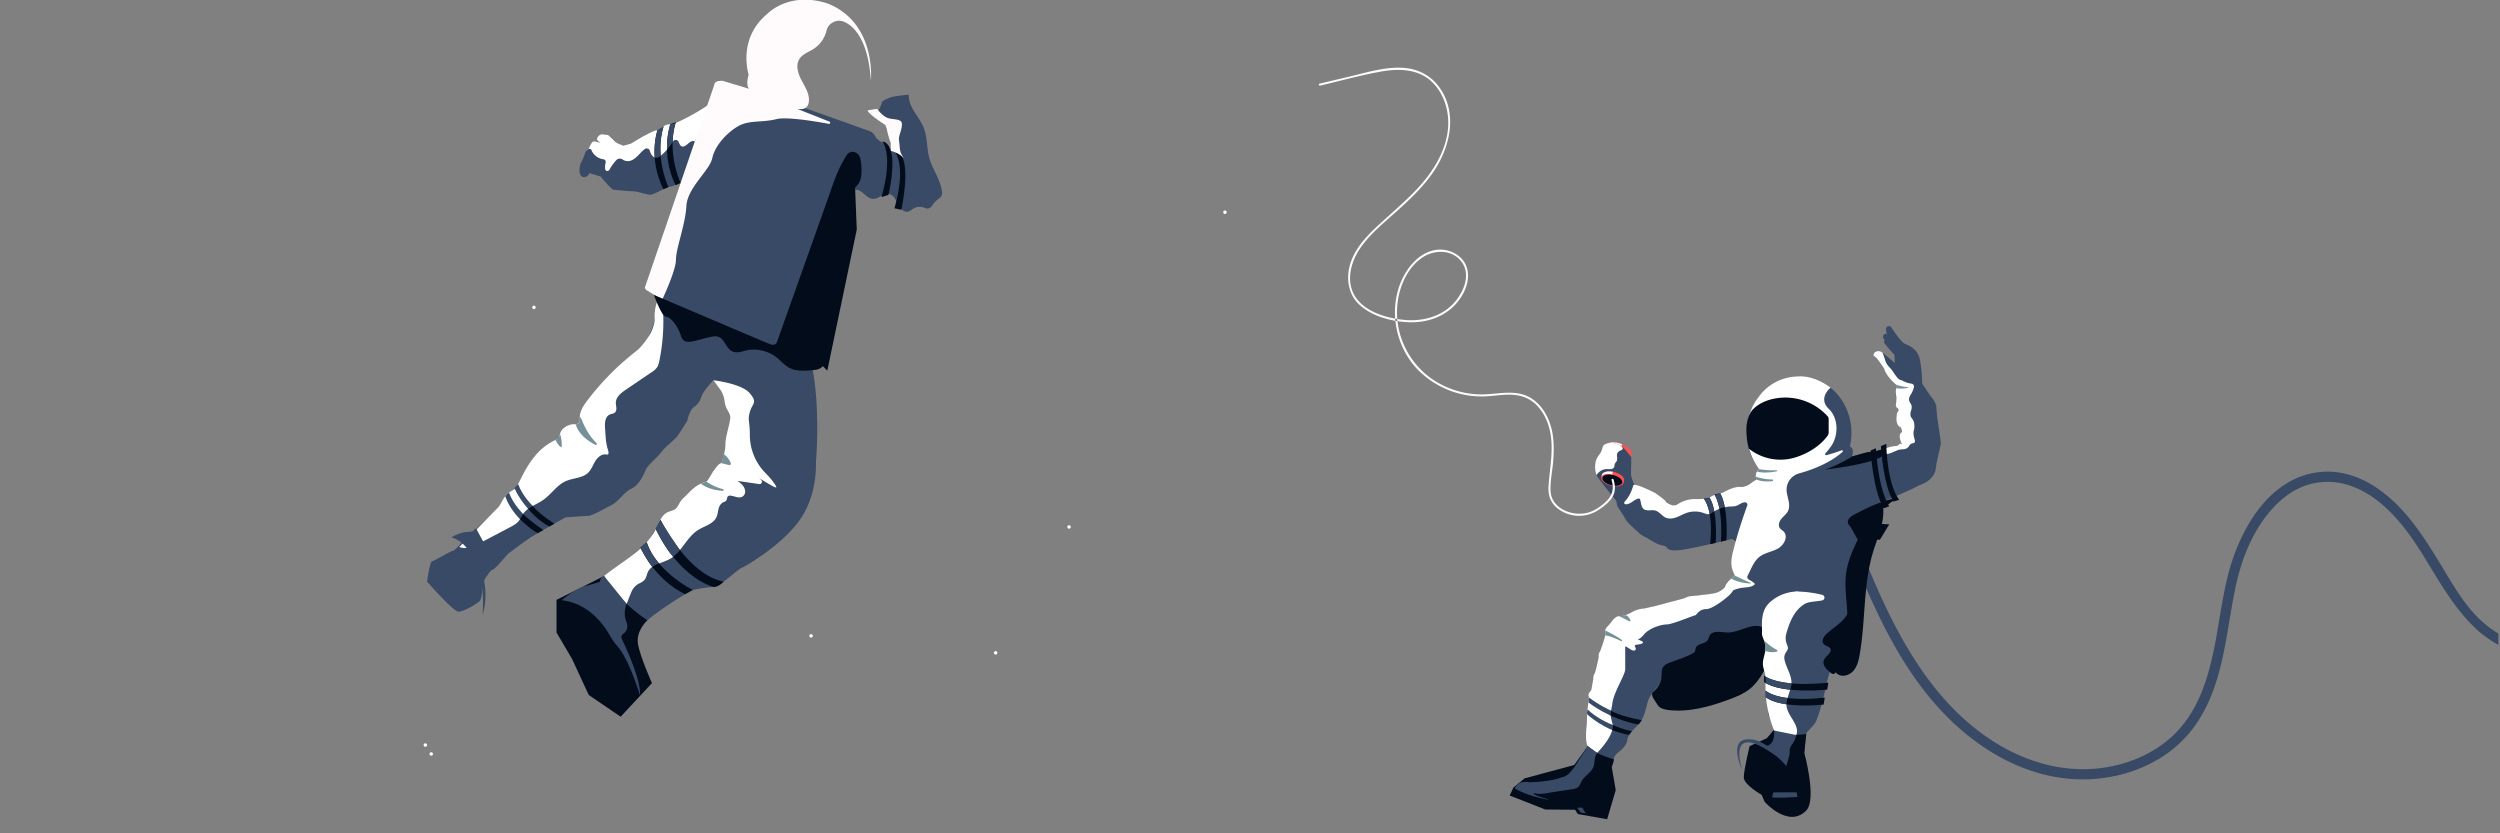 <svg id="Layer_1" data-name="Layer 1" xmlns="http://www.w3.org/2000/svg" xmlns:xlink="http://www.w3.org/1999/xlink" viewBox="0 0 3000 1000"><rect x="0" y="0" width="3000" height="1000" fill="#808080" stroke="none"/><defs><style>.cls-1{fill:#fff;}.cls-1,.cls-2,.cls-3,.cls-4,.cls-5,.cls-6,.cls-9{fill-rule:evenodd;}.cls-2{fill:#ff5050;}.cls-3{fill:#384a66;}.cls-4{fill:#030c1a;}.cls-5{fill:#fffbfc;}.cls-6{fill:#759097;}.cls-7{mask:url(#mask);}.cls-8{mask:url(#mask-2);}.cls-9{fill:url(#linear-gradient);}</style><mask id="mask" x="496.93" y="-1.12" width="107.01" height="752.84" maskUnits="userSpaceOnUse"><g id="b"><path class="cls-1" d="M496.93-1.12h107v117.3h-107Z"/></g></mask><mask id="mask-2" x="993.1" y="-17.39" width="1191.44" height="548.55" maskUnits="userSpaceOnUse"><g id="c"><path class="cls-1" d="M1000-17.39,996.84-7.25c.58-2.51,2.66-4.35,4.63-6,2.75-2.31,6.08-4.78,9.58-4,3.19.75,5.08,3.93,6.81,6.73,3.09,5,7.64,10.1,13.52,10.09,4.08,0,7.73-2.54,10.67-5.37s5.55-6.09,9-8.23a8.45,8.45,0,0,1,4.33-1.45c3.54,0,6.12,3.22,8.13,6.14L1070.7,1a20.72,20.72,0,0,0,4.41,5.09,7,7,0,0,0,6.35,1.34c-5.45,3-11.89,6.15-17.63,3.72-3.9-1.65-7.63-5.75-11.51-4.07a9.31,9.31,0,0,0-3.18,2.82,62.78,62.78,0,0,1-14.71,13.33c-2.32,1.44-4.93,2.68-7.65,2.52-3.7-.23-6.71-3-9.39-5.53l-6.59-6.35a7.51,7.51,0,0,0-3.86-2.42c-2.1-.3-4,1.18-5.6,2.56-2.75,2.37-7.83,10.72-8.24,7.11"/></g></mask><linearGradient id="linear-gradient" x1="28.51" y1="993.28" x2="26.92" y2="993.78" gradientTransform="matrix(54.67, 0, 0, -26.56, 625.25, 26900.79)" gradientUnits="userSpaceOnUse"><stop offset="0" stop-color="#1c2f57"/><stop offset="1"/></linearGradient></defs><title>Untitled-1-01</title><path class="cls-2" d="M1944.63,532.43a26.48,26.48,0,0,0-12.44-1.25h0c-3.13.56-5.38,1.94-6.07,4-.58,1.77.06,3.78,1.57,5.74l-2,4.27,28.1,9.82,4.13-9.47c1.44-4.41-4.53-10.31-13.33-13.17"/><path class="cls-3" d="M2323.7,490c0-7.27-6.28-13.55-7.6-15.54s-9.43-14-9.43-14-.31-20.22-3.43-31.12-11.81-14.41-17.37-16.85c-4.71-2.07-13.58-15.48-16.18-19.51a3.36,3.36,0,0,0-2.07-1.46l-.22-.06a3.37,3.37,0,0,0-4.06,2.49c-.71,3,1,6.62,1.57,7.7-.44-.7-1.74-2.19-4.1-.14-3,2.59,1,6.79,1,6.79a2.5,2.5,0,0,0-1,2.32c0,1.8,12.47,15.19,12.47,15.19l.6,9.77-15.18-12.63c-6.08-3.45-8.95-.6-10.17,1.62a2.4,2.4,0,0,0,.6,3c5.61,4.53,11.38,14,11.38,14,4.65,11.88,13.67,18.5,14.72,20s.45,2.71-.3,6.31.45,7.67.45,9.78-.3,7.82-.3,9.17,3.61,4.06,3.61,5.26-2.41,3.46-2.41,3.46c-2.25,13.83,4.06,16.54,5,17.89s1,5,1,5c-5.86,3,0,14.74,0,14.74-5.26-2.11-1.25,2-7.74,2s-21.08,6.9-29.59,7.3c-4.36.21-14.11,2.86-22.61,5.39,1.46-4.58,2.06-10.11-2.46-12.1a72.89,72.89,0,0,0,1.83-16.32c0-37.44-28.1-67.8-62.77-67.8s-62.77,30.36-62.77,67.8a70.88,70.88,0,0,0,14.63,43.51h0s-5.61,6-2.54,13.44c-3.07,1.11-5.53,2.1-5.53,2.1s-6.71,5.83-14.87,5.83-17.79,6.13-20.41,7-14.58,3.79-16,5.83-10.2,1.75-15.16,1.75a38.32,38.32,0,0,0-13.41,2.92c-2.63,1.17-11.67,5.84-13.13,5.84s-5.83-2.63-8.16-3.79-11.66-10.8-16.62-12.26a66.82,66.82,0,0,1-9.62-3.79s-10.79-5.55-12.83-5.55-5.25-9.92-5.25-14,.29-19.55.29-19.55-9.91-13.42-13.12-14.3-15.74-1.16-16.91-1.16-4.37,7.29-4.37,8.46-1.75,1.46-2.34,2.33-2,5.55-2.91,7.3-2.92,2.33-3.21,4.67.87,11.09.87,13.42,23.91,31.52,23.91,31.52l1.46,7s7.29,10.21,9.33,14.59,11.08,11.67,15.46,16.05,11.37,7.3,11.37,7.3,11.66,7.88,18.37,8.75,2.33,5.84,15.16,5.84,67.65-13.72,67.65-13.72l5.54,3.21s-4.38,28.89-4.38,32.39,3.5,7.3,2.63,8.47-9.62,6.71-10.67,11.09-9.45,11.09-27.24,12-57.44,14.3-72.31,16.63S1952.3,739,1945,739.26s-9.91,5-14.57,11.67-22.75,87.55-22.75,87.55-2.91,21.59-2.91,23.34-.88,19-.88,24.81,1.46,8.75,1.46,8.75-16,27.72-23.33,33.56-35,10.8-49,9.63-14,6.42-14,6.42h-2.91l-2.34,8.75c18.66,9.63,40.24,14.89,40.24,14.89a334.69,334.69,0,0,1,38.49.58l4.37,5.84,30.33,5s3.5-20.43,3.5-22.47,2-6.13,2.62-10.8-.58-8.17,0-12,0-7.88,0-11.4,3.21-7.57,3.21-12.24,6.7-9.34,6.7-9.34,8.46-6.13,9.63-14,8.45-13.13,13.41-18.67,7.29-11.67,10.5-25.1,17.78-24.8,18.07-25.68,20.42-10.5,28.87-12.84,28-6.71,32.66-7.29,14.58-5.55,26.53-5.55,34.7-2.33,34.7-2.33l1.17,16.92s1.46,14.3,1.46,21.6,1.45,20.13,1.45,25.68,6.71,12.25,7.29,21-3.79,19.84-7.58,19.55-11.37,2.33-14.58,3.21-7.29,9.63-7.29,9.63c-5,32.1,9.79,35.89,9.79,35.89,16.5,2.63,18.79,7,18.79,7l-1.75,7.58c0,4.38,15.45,14,15.45,14,23.62,3.21,26.54-11.38,26.54-11.38,3.2-16.34-1.46-33-1.46-35.89s-1.75-16.93-1.75-21.6,2-20.42,2.33-22.76,5.54-6.42,10.21-12.55,12.83-40,13.41-44.65,4.66-15.75,5-19.55,1.16-7.88,2.91-9.63a6.3,6.3,0,0,1,3.39-1.18,15.77,15.77,0,0,0,11.78-8.17c11.78-21.84,8.46-71.26,8.46-71.26L2220,701.9s7.92-9.92,7.92-18.85,7.93-12.23,10.58-20.17S2250,627.51,2250,622.55s.66-17.86,3-18.19,39-16.2,43.94-18.84,7.93-3.64,13.21-6.29,12.23-9.25,12.89-17.52,5.94-26.12,5.94-30.09-5.28-34.38-5.28-41.66"/><path class="cls-1" d="M2082.44,691.86l-.12-.32.14.29,0,0m127.15-151.37a169.13,169.13,0,0,1-17.84,5.72,1.31,1.31,0,0,1-1.27-2.18,83.65,83.65,0,0,0,6.21-7.66c8.59-11,11-32.94-2.3-45.84s2.3-25.31,2.3-25.31c-20-15.28-37.72-13.6-37.72-13.6-33.89.24-49,25.37-49,25.37s-15.84,16.9-13.71,50c0,0,0-1.07.18-2.91a75.82,75.82,0,0,0,14.35,38.86c-5.47,5.11-3.83,10.61-2.95,12.63l-2.92,1.66a25.88,25.88,0,0,0-3.34,2.23c-2.21,1.77-7.42,5.24-13.73,4.85s-14.64,3.75-18.41,5.84a16.8,16.8,0,0,1-4.31,1.69c-3.81.9-11.22,2.91-13.73,5.31,0,0-3,2-17.22,1.72a38.21,38.21,0,0,0-21.09,6.32,8.29,8.29,0,0,1-7.81.66c-2.83-1.25-6-2.87-6.3-3.91-.51-1.92-12.73-10.28-12.73-10.28s-25.33-12.95-26.35-9.18c-1.93,7.13-5.1,14-10.18,19.38a2.34,2.34,0,0,0-.66,2c.21,1.09,1.23,1.3,2.11,1.3,5.38,0,9.28-5.25,14.44-6.76a2.23,2.23,0,0,1,1.72,0,2.32,2.32,0,0,1,.91,1.46c1.15,3.94,1.11,8.75,4.41,11.17,3.69,2.7,9,.5,13.39,1.59,5.05,1.25,8.12,6.49,12.88,8.6,4.07,1.8,8.84,1.06,13-.5s8-3.88,12.26-5.3a30.81,30.81,0,0,1,19.83.11c2.36.82,4.82,2,7.25,1.4a12.53,12.53,0,0,0,4.1-2.16,41.75,41.75,0,0,1,21.55-6.95,27,27,0,0,0,5.61-.47c4-1,7.2-4.41,11.29-4.56h0a2.94,2.94,0,0,1,2.86,4q-9.48,25.74-16.37,52.35c-2.07,8-4,16.6-1.46,24.51a64.59,64.59,0,0,0,3.07,7.24c-.5.38-6.61,5-8.18,7.09s-2.47,2.74-3.92,6.75a24,24,0,0,1-10.61,6.63c-6.42,1.8-16,2.4-20.06,3s-11.21,1-12.89,1.52-5.33,2.15-5.93,2.29-35,9.3-35,9.3l-12.31,2.74a35.56,35.56,0,0,0-13.76,3.79c-6.35,3.48-9.67,4.32-9.67,4.32s-4.06,1.42-6.42,1.13-6,1.81-9.4,6.66-7.61,7.8-7.61,10.44.29,5.28.1,6-4.52,16.17-6.52,19.64a8.79,8.79,0,0,0-1.26,6.22s-3.58,17.6-5,20a9.58,9.58,0,0,0-1.47,5.16c0,1.16-2,12-2.34,13.92s-4.48,4.42-3.29,7.72-2.22,17.05-2,21.85-.32,12.82-.32,12.82-2.6,19.22,1.16,25.54l11.23,8.15s22.17-21.92,18.46-35.38-1.9-11.31,0-24.73,15.35-33.63,15.35-40.36V775.53c2.51,1,4.81,2.84,7.21,4.2a5.76,5.76,0,0,0,3.19,1,2.37,2.37,0,0,0,2.27-2.08c0-1.56-1.88-3.21-.82-4.35a2.11,2.11,0,0,1,1.13-.52c2.45-.54,5.11-.42,7.3-1.64.51-.28,1-.73,1-1.31s-.6-1-1.14-1.33a20.08,20.08,0,0,0-5-1.92,21.79,21.79,0,0,0,6.71-5.46c7.34-9.17,22.45-12.84,28.41-12.84s32.53-11,33.9-11,4.13-7.33,12.83-7.33,26.12-15.13,26.12-15.13a30.94,30.94,0,0,0,6.57-7.52,42.07,42.07,0,0,1,11.13-3c4.86-.61,10.18-.5,14-3.5.34-.27.7-.63.66-1.06a1.32,1.32,0,0,0-.56-.82,29.71,29.71,0,0,0-5.26-3.71,6.29,6.29,0,0,1-2.73-2.21,4.21,4.21,0,0,1-.33-2.56c4.22-7.9,7.3-17.38,14.15-22.94,6.42-5.22,15.26-6.22,22.5-10.22s12.66-14.3,7-20.31c-1.52-1.6-3.65-2.63-4.86-4.49-2.21-3.39-.44-8,2.18-11.11s6.06-5.58,7.82-9.23c3.48-7.21-.85-15.56-1.66-23.52,0-.39-.06-.77-.08-1.15A20.37,20.37,0,0,1,2159.24,568c28.77-8,44.5-19.24,51.56-25.53a1.16,1.16,0,0,0-1.21-2"/><path class="cls-4" d="M2101.14,494.24s7.17-11.89,28.62-16a68.6,68.6,0,0,1,63.42,21.34,4.6,4.6,0,0,1,1.21,3.12V519a6.41,6.41,0,0,1-1.16,3.69c-3.34,4.78-14.27,18-37,25.64a60.76,60.76,0,0,1-55.85-8.63c-.6-.45-1.19-.91-1.79-1.38,0,0-8.18-26.85,2.55-44"/><path class="cls-3" d="M1018.38,233.31a10.39,10.39,0,0,1,6.84-5.32c9-1.9,13.57,9.95,21.89,10.61,7,.55,12.85-7.09,19.71-5.81,5.44,1,8.18,6.94,10.6,11.92s6.86,10.44,12.26,9.22c2.56-.57,4.53-2.57,6.8-3.9a14.61,14.61,0,0,1,13.43-.37,6.5,6.5,0,0,0,8.12-2.25,33.53,33.53,0,0,1,9.16-9.52l0,0a7.18,7.18,0,0,0,3.29-6.61c-.1-1.13-.23-2.25-.42-3.38-2.28-13.66-11.35-25.27-15-38.64-3.17-11.71-2.06-24.43-6.5-35.72-5.43-13.79-18.9-25.13-18-39.93,0,0-17.86,1.64-21.87,3.21S1058,121,1058,123.59s-5.88,11.49-4.51,13.58,10.78,13.58,10.78,17.76,4.38,15.14,4.54,16.71c.12,1.25,0,7.13,0,9.47a86.65,86.65,0,0,0-6.65-7.43c-1.45-1.5-3-3.05-5-3.66-.29-.09-.6-.15-.91-.22-1.48-1.3-3.06-2.63-4.69-3.94-1.09-2.34-3.45-6.52-6.83-8-.23-.1-.71-.28-1.42-.55a11.31,11.31,0,0,0-1.65-.61c-20.07-7.38-127.72-45.44-127.72-45.44-14.38-6.17-35.61,2.4-36.64,2.4s-13,8.56-15.06,8.91-11.3,7.53-15.41,8.9-24.69,11.74-24.69,11.74-19.73,7.36-21.47,7.36-10.25,6-13,6.19-5.6,4.07-6.57,4.25a8.94,8.94,0,0,1-3.87,0c-1.35-.37-6.38,3.86-7.74,3.86s-11.88,8-14.11,8-5.79,2-7,1.9-8.91-3.79-8.91-3.79l-9.8-8.91-7.23-1c-5,1-6.13,4.91-6.13,5.91s4.46,4.12,4.46,4.12-5.79-1-7.46-1.34-3.45,2-4,2.9a70.6,70.6,0,0,0-2.79,6.6c0,.05,0,.09-.13.12a7.07,7.07,0,0,0-4.2,4.09,74.88,74.88,0,0,1-4.57,11.18c-3,5.33-3.55,17.17,2.36,17.76a6.33,6.33,0,0,0,7.1-4.74l13.61,4.15,7.69,8.88s6.5,7.1,8.28,7.1S755,229.57,760,229.57s16.27,4.14,20.41,4.14,19.52-9.47,23.07-9.47,29-12.43,29-12.43l-2.37,10.06s-6.51,18.36-6.51,25.46S795.81,348,795.81,348s-10,27.23-10,32.56-3.55,14.21-8.29,26.05-29,24.87-29,27.83-20.11,18.35-20.11,18.35L711.22,477l-7.1,9.47s-7.69,12.78-5.91,17.17c5.17,12.78-7.1,7.11-16,7.11S674,522,672.18,524.39s-29,20.72-31.94,25.46S626,570,623.67,577.67s-18.33,19-18.92,24.87S586.41,620.3,581.68,625s-22.48,20.12-22.48,20.12-12.42,15.4-16,16-22.48,12.43-24.85,12.43-5.91,24.27-5.91,24.27S543.82,734,550.32,734s24.26-10.66,26-13.62,3.55-18.35,3.55-20.72,8.28-15.39,11.24-16,18.34-18.94,18.34-18.94,17.15-13,26-18.94,43.18-24.87,43.18-24.87,21.88-1.78,26.62-1.78,18.33-7.69,28.39-13,14.79-15.39,23.66-19.54,14.2-14.8,17.16-21.9,13-14.21,18.93-21.91,16-14.8,19.52-19.53,11.83-18.35,11.83-18.35,2.36-12.44,8.28-16.58,7.1-8.29,9.46-14.21,13.61-17.76,13.61-17.76,13,8.29,13,17.76,7.1,19.54,7.1,27.82-5.92,34.34-5.92,43.81-1.18,12.44-5.32,12.44-10.65,8.29-11.83,12.43-8.28,8.88-17.75,13.62-8.3,18.61-16,24.52-9.44,6.85-18.91,11.59S782.8,640.43,781,645.16,758,665.29,749.08,676.54s-24.84,16.58-27.8,20.13-17.16,5.92-17.16,5.92S680.46,712.65,674,720.35s1.18,23.68,2.95,32.56,17.16,12.43,20.11,18.94c1.59,3.49,2.33,12.93,2.67,20.94a48.5,48.5,0,0,0,13.72,32.07,73.19,73.19,0,0,0,24.73,16.31,23.74,23.74,0,0,0,32.29-17.86,86.49,86.49,0,0,0,1.11-10.67A24.67,24.67,0,0,0,769.2,801c-12.75-26.68-5.33-41.53-5.33-41.53,4.73-15.39,65.07-50.91,67.43-51.5s17.75-3.56,24.85-3.56,27.8-20.12,33.12-22.49,47.33-26.64,69.21-56.24,20.71-65.72,20.71-71,2.95-29.61.59-72.23-13-72.82-13-75.19,5.32-24.27,5.32-27.23,10.65-25.46,10.65-33.15,8.28-22.5,8.87-24.87,5.92-9.47,8.87-17.76,7.1-21.31,7.1-21.31,7.83-19.6,9.55-32.25c-1-5.81-1.75-11.85,1.25-17.29"/><path class="cls-2" d="M1937.24,566.51c-7.34-1.87-14.06-.38-15,3.32l-.75,3,1.39.36c1.62,2.76,5.74,5.42,11,6.74s10.12,1,12.85-.7l1.4.36.76-3c.94-3.7-4.26-8.22-11.61-10.08"/><path class="cls-3" d="M902.48,108,867,96.81a8,8,0,0,0-10,5.07L774.2,343.69a3.91,3.91,0,0,0,2.41,5l135.32,58.8a12.69,12.69,0,0,0,17-7.27L1013.11,171a11.6,11.6,0,0,0-6-14.53Z"/><path class="cls-1" d="M709.29,179a18.23,18.23,0,0,0,14.85,12.17,3.14,3.14,0,0,1,2.64,3.91,23.09,23.09,0,0,0-.62,7.59,2.72,2.72,0,0,0,5.09,1.12,56.5,56.5,0,0,1,8.35-11.66,5.85,5.85,0,0,1,7.73-.61,10.65,10.65,0,0,0,8.72,1.52c4.6-1.25,8.14-4.84,11.42-8.31a47.15,47.15,0,0,1,6.29-5.87,3.87,3.87,0,0,1,6,2c1.44,4.89,4.35,9.32,9.24,8.21a8.11,8.11,0,0,0,3.26-1.64,65.34,65.34,0,0,0,15-17.33,4.34,4.34,0,0,1,3.81-2.22c3.88.16,3.52,5.79,6.51,7.53,5.24,3.06,10.83-9,15.81-5.54,7.12-12.67,17-31.2,18.7-45.64-11.05,8.33-29.21,18.24-42,23.63-3.3,1.4-7.76.82-11.06,2.22-3.88,1.64-6.23,4.45-10.1,6.09-1,.41-2.46.35-3.48.78a173.38,173.38,0,0,0-22.55,11.84c-1.1.7-2.87,1.65-4.16,2.55a11.08,11.08,0,0,1-3.38,1.48c-1.64.35-4.93,1.27-7,1.9-.94.28-1.51-.59-2.48-.85a35,35,0,0,1-6.43-2.94c-1.69-.95-3-2.75-4.12-3.75-2.41-2.18-4-4-5.68-5.16l-7.23-1a7.39,7.39,0,0,0-6.13,5.91c-.14.69,2.35,3.59,4.46,4.12-1.86.22-7-1.86-8.47-1.35s-3.1,2-5.7,8.8"/><path class="cls-1" d="M930.1,581.4a98.91,98.91,0,0,0-11.29-13.52,65.31,65.31,0,0,1-19-45.57v-.53c0-17.59-2.93-16.61,0-27.36s9.77-10.75,0-22.48-43.68-15.63-43.68-15.63l7.72,10.54a30.1,30.1,0,0,1,5.53,13.93,40,40,0,0,0,1.31,6.26c1.36,4.58,6.11,9.62,5.55,14.86-1.06,9.89-5.73,21.84-5.73,31.61,0,7.42-3.17,17.75-4.7,22.31-3.49.21-7.54,6.53-9.68,9.29-1.58,2-6.28,11.68-8.68,12.57-15.25,5.66-17,10.38-28.39,21-3,2.76-4.71,8-7.39,11s-6.88,3.27-10.38,4.92c-7.65,3.61-10.59,12.71-14.38,20.28-12.65,25.23-40.11,38.58-62,56.33-2.32,1.87-4.75,4.1-5,7.07,0,0-9.1,2.89-15.73,4.3s-21,10.66-21,10.66l-9.17,7.1s39.4.67,62.12,51a1.66,1.66,0,0,0,3.16-.9l0-.28a7,7,0,0,1,5-7.55,12.38,12.38,0,0,0,6.36-5.18c6.74-9.81-4.9-14.72,0-28.82,2.5-7.18,5.14-13.76,7.14-18.5A19.74,19.74,0,0,1,767.32,700l.07,0c2.43-1.17,4.88-2.54,6.46-4.72,1.94-2.67,2.3-6.16,3.74-9.12,4.47-9.18,16.81-10.27,25.78-15.14,14.46-7.85,20.39-26.24,34.32-35,7.75-4.88,18.23-7.13,22.09-15.45,1.74-3.77,1.71-8.14,3.13-12,1-2.74,3.28-5.36,5.9-6.2a5.19,5.19,0,0,0,3.73-4.59,3.25,3.25,0,0,1,3.17-3.05c5.34.07,11.24,4.26,15.79.83a7.33,7.33,0,0,0,2.56-7.2c-.94-5.15-5-8.32-8.94-11.26l26,3.8a2.82,2.82,0,0,0,2.5-4.67,14.42,14.42,0,0,0-3.71-3c15.11,8.69,25.73,16.36,20.19,8.3"/><path class="cls-2" d="M1948.09,579.57c-.94,3.71-7.66,5.19-15,3.32s-12.54-6.38-11.6-10.08,7.65-5.19,15-3.32,12.54,6.38,11.6,10.08"/><path class="cls-4" d="M1946.67,579.21c-.84,3.31-6.84,4.63-13.4,3s-11.2-5.71-10.36-9,6.84-4.63,13.4-3,11.2,5.71,10.36,9"/><path class="cls-1" d="M794.58,359.59a16.7,16.7,0,0,1,.1-4.63c-2.34-1.53-9.83,8.7-9.13,28.05.2,5.61-3.52,15.2-6.61,19.89-4,6.13-9.63,13.86-15.42,18.35a319.2,319.2,0,0,0-58.38,58.9c-3.52,4.63-7,9.47-8.59,15.06a20.9,20.9,0,0,0-.71,8.36,4.86,4.86,0,0,1-5,5.49,21.34,21.34,0,0,0-9.35,1.47C677,512.34,673.17,516,672,520.7c-.4,1.61-.51,3.36-1.5,4.69a9.31,9.31,0,0,1-3.88,2.55C644.75,538,632.46,557.81,621,582.68c-2.75,6-6.87,4.19-14.65,12.93-3.6,4-5.36,10-9.09,13.81q-23,23.46-46.07,46.91c7.94,3.52,17-.6,24.7-4.65l36-18.92c3.81-2,7.74-4.11,10.49-7.43,2.29-2.76,3.62-6.19,5.71-9.1,5.68-7.88,15.9-10.77,23.85-16.35,9.63-6.76,16.23-17.73,27-22.5,8.82-3.92,19.87-3.38,26.81-10.08,4-3.87,5.78-9.42,8.7-14.15s8.16-9,13.54-7.65a1.9,1.9,0,0,0,2.27-2,13.3,13.3,0,0,0-.59-3.25A69,69,0,0,1,726.82,525l-.77-11.22c-.43-6.1,0-13.7,5.53-16.25,2.12-1,4.73-1,6.42-2.62,3-2.81.91-7.67,1-11.75.09-6.77,6.29-11.64,11.9-15.44l31-21.05a23.37,23.37,0,0,0,6.32-5.5c1.75-2.49,2.46-5.54,3.07-8.52a234,234,0,0,0,3.29-73.06"/><path class="cls-5" d="M1584.15,102.78c24.26-5.74,48.53-12.5,73.07-16.9,22.06-3.94,46.07-3.26,62.61,13.88,13.48,14,19.38,34.43,17.87,53.56-1.81,22.83-13,44-27,61.61-14.56,18.22-32.5,33.31-49.7,48.92-15.34,13.93-31.69,28.8-39.28,48.62-7,18.17-5.19,39.57,9.64,53.28s37.42,19.69,57,20.86c20,1.19,40.18-4.23,55-18.07,12.53-11.68,22.92-32.08,16.17-49.29-5.7-14.52-23-21.91-37.75-19.15-18.77,3.5-32.58,20-40,36.64-15.72,35.58-7.16,79.48,19.86,107.18A107.64,107.64,0,0,0,1778,475.74c11.55,0,23-2.33,34.54-2.1s22.23,3.74,30.62,11.81c7.27,7,12.25,16.21,15.21,25.81,7.41,24,1.25,48.46-.14,72.78-.58,10.14,2.21,18.72,10.09,25.42a41.9,41.9,0,0,0,48.9,3.13c6.6-4.27,13.84-9.54,17.84-16.48,3.73-6.48,3.37-13.68,1.2-20.62-.47-1.51-2.86-.87-2.38.66,2.78,8.91,1.67,16.9-4.83,23.79-6,6.32-14,12.29-22.39,14.86-18.9,5.82-45.53-4.09-46.06-26.54-.27-11.64,2.34-23.45,3.26-35,.87-11.08,1-22.3-.87-33.29-2.84-16.35-11.15-33.1-25.58-42.12-18.11-11.33-39.57-4.61-59.41-4.56A105.46,105.46,0,0,1,1723.46,458c-33.75-20.42-52.25-59.75-45.75-98.85,3.14-19,12.39-38.41,28.48-49.67,14.84-10.39,37.26-10.52,48.36,5.65,11.6,16.92-.51,40.46-13.83,52.42-15.85,14.24-37.5,18.5-58.22,16.05-19.63-2.33-44.09-9.57-55.73-26.88-12.18-18.13-6.1-41.87,5.35-58.66,12.11-17.77,29.63-31.56,45.44-45.85,15.4-13.93,30.56-28.42,42.32-45.65,20.38-29.87,29.92-70.91,7-102.27-10.66-14.57-26.74-22.21-44.63-23-21.66-.92-43.33,6-64.19,10.89l-34.54,8.18c-1.55.36-.89,2.75.66,2.38"/><path class="cls-1" d="M1469.55,256.68a2.07,2.07,0,1,1,2.44-1.62,2.06,2.06,0,0,1-2.44,1.62"/><path class="cls-1" d="M640.33,370.88a2.07,2.07,0,1,1,2.43-1.62,2.06,2.06,0,0,1-2.43,1.62"/><path class="cls-1" d="M510,896.08a2.07,2.07,0,1,1,2.44-1.62,2.07,2.07,0,0,1-2.44,1.62"/><path class="cls-1" d="M1194.35,785.44a2.07,2.07,0,1,1,.81-4.06,2.07,2.07,0,0,1-.81,4.06"/><path class="cls-1" d="M972.9,765.06a2.07,2.07,0,1,1,2.43-1.62,2.06,2.06,0,0,1-2.43,1.62"/><path class="cls-1" d="M1284.9,632.35a2.07,2.07,0,1,1-2.07-2.07,2.07,2.07,0,0,1,2.07,2.07"/><path class="cls-3" d="M2222.63,665.62c32.86,81.67,71.71,165.21,143.1,220.32,31.74,24.51,69.06,42.43,109.05,47.69,37.58,5,77.11-1.57,110.46-19.86A145.6,145.6,0,0,0,2628,878.62c12.85-15.75,22.13-33.83,28.91-52.94,13.85-39.11,17.23-80.87,25.78-121.25,7.27-34.3,21-69,45.14-95.09,11-11.86,24.31-21.85,39.75-27a81.81,81.81,0,0,1,51.75.2c37.06,12.24,64.15,45.6,84.37,77.39,21.22,33.36,39.92,69.77,69.65,96.6,7.15,6.45,16.41,12.54,24.66,17.5V760.27c-34.06-20.46-50.52-52.4-70.74-85.45-20.68-33.81-42.71-67.83-76.37-90.14-15.91-10.54-34.18-17.58-53.33-18.6a92.74,92.74,0,0,0-49.91,11.85c-30.52,17-50.61,48.4-63.56,80-14.92,36.38-18.57,75.81-25.94,114.12-7.47,38.81-18.87,78.81-47.49,107.61-26,26.16-62.43,40.36-98.87,42.93-38.88,2.74-77-8-110.54-27.35-76.19-44-120.64-123.4-154.14-201.92-4.38-10.26-8.59-20.59-12.75-30.93-1.23-3-4.08-5.22-7.5-4.26-2.9.81-5.5,4.42-4.26,7.5"/><path class="cls-5" d="M1052.55,130.64s5.83,8.15,12.21,10.74,17.13.6,17.53,7-4,14.89-3.59,18.61c.25,2.3.8,7.76,1.18,11.58a20.15,20.15,0,0,0,2.42,7.71l2,3.57s-6.31-7.07-15.51-8.72v-9.47s-4.49-12.93-4.54-16.71l-1.9-5s-21.34-13.55-21.08-17.58Z"/><path class="cls-4" d="M724.89,691.22s10.88,24.77,51.81,53.2c0,0-13.6,12.54-11.21,27.91s16.86,47.38,16.86,47.38l-37.56,40.36L706.5,834l-20-43.22L667.8,759V719.83Z"/><path class="cls-3" d="M746.16,766.68a4.73,4.73,0,0,1,1.58-5.93c7.86-5.37,4.2-14,4.2-14-5.07-11.36,0-22.13,0-22.13l-27.05-33.45c-5.62,2.8-5,7.07-5,7.07s-5.08,1.53-17.93,5.15-28,16.91-28,16.91c31,3.41,49.11,27.21,57.14,41.06a97,97,0,0,0,10.32,14.77C755.74,792.81,768.1,835,768.1,835c.95-19-16-56-21.94-68.34"/><path class="cls-6" d="M690.8,509.06s4.13.69,5-4.17,0-1.32,0-1.32l-.08-4,2.45,4.07s5.36,16,17.64,28.14a1.23,1.23,0,0,1-1.41,2c-8-4.07-19.89-12.07-23.64-24.72"/><path class="cls-6" d="M672,520.7a41.41,41.41,0,0,1,2,16.12s-3.26-.27-7.34-8.88A8.55,8.55,0,0,0,672,520.7"/><path class="cls-6" d="M847.47,577.68s7.27,5.94,20.28,9.39a1,1,0,0,1-.3,1.93c-7-.32-17.34-2.06-26.58-8.54Z"/><path class="cls-6" d="M865.83,555.82l8.93,2.27a1.82,1.82,0,0,0,2.15-2.44,24.26,24.26,0,0,0-8.43-10.74Z"/><path class="cls-4" d="M768.57,657.08s16.15,37.83,53.55,56l9.18-5.12s-43.67-21.83-55.23-57.29Z"/><path class="cls-3" d="M776.07,650.63a39.55,39.55,0,0,0-7.51,7s9.55,17.83,14.21,22.51c0,0,5.81-3.61,8.1-4.08a70.46,70.46,0,0,1-14.8-25.47"/><path class="cls-4" d="M786.93,634.89s24.22,54.86,69.22,69.47c0,0,6.15.57,12.33-6.59,0,0-37.76-1.91-76-74.16Z"/><path class="cls-3" d="M815.86,660.07s-19.81-28.45-23.38-36.46c0,0-5.13,8-5.55,11.28,0,0,11.38,23.45,20.82,33.23,0,0,6.89-5.46,8.11-8"/><path class="cls-5" d="M993.65,4.37c-47.15-15.63-73.21,12.55-73.21,12.55-36,30.06-22.06,72.59-22.06,72.59-2.6,9.47-1.61,14.4.35,16.95L867,96.81c-10.07-.51-10,5.07-10,5.07L774.2,343.69c-1.26,3.67,2.41,5,2.41,5l18,10.94s16.56-34.75,16.56-48.23,11.23-41.59,12.47-64,28-42.75,31.06-57.5,17.12-30.21,30.6-38.19,29.2-4.38,46.32-8.74c11.6-3,43.56,2.09,63,5.65a1.39,1.39,0,0,0,.73-2.66l-38.43-15.21c.69.09-.7-.08,0,0,3.54.37,7.47.51,10.26-1.69,2.29-1.8,3.28-4.82,3.51-7.72.69-8.9-4.6-17-8.78-24.86S954.5,78.63,959.15,71c3.81-6.23,11.48-8.64,17.61-12.6a36.36,36.36,0,0,0,15.16-22c2-8.07,11.05-13.32,19-10.9,6.86,2.09,30.39,13.18,34.15,71.35,0,0,7-68.84-51.41-92.47"/><path class="cls-4" d="M784.74,353.93,916.66,410a2.47,2.47,0,0,1-.49,4.69A179.85,179.85,0,0,0,893.4,421c-27,9.19-18.35-21.28-39-17.05s-33.28,12.16-37.34-1.08-13.49-23-18.28-23.05-14.07-25.89-14.07-25.89"/><path class="cls-4" d="M1026.21,227.78c-2.24-4.69,7.69-3.95,7.6-22.56-.08-16.32-2.76-19.87-6.66-22a8.36,8.36,0,0,0-11,2.77c-11.1,17.05-16.32,34.51-23.41,54.49L931.59,412.6a101.46,101.46,0,0,1,61.15,32.24q17.7-84.72,35.38-169.43"/><path class="cls-4" d="M944.43,394.44l-11.75,16.49a6.59,6.59,0,0,1-7.79,2.31L916.66,410,893.4,421c12.59-3.65,27.84-.42,38.17,7.64,5.25,4.1,9.56,9.47,15.42,12.62,8.22,4.43,18.13,3.79,27.44,3,5.76-.46,12.12-1.17,14.59-8.09a13.85,13.85,0,0,0,.58-6.67c-2-13.31-16-20-28.22-24.66l-16.93-6.5"/><g class="cls-7"><path class="cls-4" d="M571.44,634.42s8.77,25.4,32.49,36.71l-22.41,80.59h-51.7l-32.89-69.88,21.79-26.32Z"/></g><path class="cls-3" d="M575.28,676.35a2.52,2.52,0,0,1,1.41-3,6.21,6.21,0,0,0,3.58-7c-5.75-8.75-.12-15.91-.12-15.91l-8.72-16.09c-3.24.93-3.35,3.24-3.35,3.24s-2.83.31-10,1-16.43,6.18-16.43,6.18c16.05,4.85,23.28,19.2,26.16,27.29a39.66,39.66,0,0,0,4,8.82c10.76,16.18,7.21,57.27,7.21,57.27,9.06-29.46-1.85-54.76-3.77-61.83"/><path class="cls-3" d="M606.39,595.61s7,25,38.92,44.17L651.9,636s-31.12-18.06-41-44.66a14.46,14.46,0,0,0-4.48,4.31"/><path class="cls-3" d="M617.46,585.65s10,26.81,42,46l5.77-3.26s-33.34-20.47-43.25-47.07a14.46,14.46,0,0,0-4.48,4.31"/><path class="cls-4" d="M624,623s11.1,11.46,21.3,16.75L651.9,636s-16.08-10.71-24.13-19.29Z"/><path class="cls-4" d="M633.8,610.59s12.21,15.12,25.62,21.08l5.77-3.26s-17.12-10.77-26-21.26Z"/><path class="cls-4" d="M1905.36,895.38s5.24,8.22,31.2,15.76a30,30,0,0,1-2.52,9l4.84,27.94-10.29,35-35.21-6.24-3.25-5.15-35.75-.27-42.8-16.8,4.55-9.55,13.33-11.06,59.58-16Z"/><path class="cls-3" d="M1892.53,969.21h6.11l4.27,6.82-6-1Z"/><path class="cls-3" d="M1916.59,903.53l-11.23-8.15L1889.64,920c-9,12.87-14.41,12.37-14.41,12.37-15.21,6.28-40.11,6.31-40.11,6.31-8.43-1-12,1-12,1l-3,2.54-1.3,2.15a1.17,1.17,0,0,0-.34,2.15c4.75,2.81,17,8.9,39,13.06a.29.29,0,0,0,.17-.55s-15.35-3.81-17.42-6.64c-.72-1,1.46-.29,2.66-.13,8.06,1,13.47-.65,21.51-1.85l21.4-3.22c3-.45,6.25-1,8.41-3.17,1.78-1.78,2.5-4.34,3.7-6.55,3.36-6.18,10.5-9.65,13.64-15.94,3-6,.41-10.84,5-18"/><path class="cls-6" d="M1926.23,756.53s12.67,6.07,19.93,11.37a.84.84,0,0,1-.86,1.43c-5.44-2.65-13.83-6.36-19-6.84Z"/><path class="cls-6" d="M1943.23,739.43l12,6.15a1,1,0,0,0,1.3-1.29c-1.33-2.72-3.82-6.63-6.87-6-4.64,1-6.42,1.13-6.42,1.13"/><path class="cls-3" d="M1904.52,857s20.63,20.09,50.19,24.82l3.62-4.44s-33.5-6.94-53.33-26.14c0,0-.87,4.14-.48,5.76"/><path class="cls-4" d="M1934.8,876.13s12.44,4.69,19.91,5.71l3.62-4.44s-8.43-1.12-22.93-7.34a16.68,16.68,0,0,1-.6,6.07"/><path class="cls-3" d="M1906.23,843s25.83,20.77,60.07,26.08l3.64-5s-31.86-3.64-63.19-27Z"/><path class="cls-4" d="M1933.36,852.89a30.53,30.53,0,0,0-.37,6s20.83,9.2,33.31,10.24a29.11,29.11,0,0,0,3.64-5s-25.63-4.51-36.58-11.25"/><path class="cls-6" d="M2280.33,512.53a30.24,30.24,0,0,1,8.27,2.69.86.86,0,0,1-.37,1.6c-2,.15-4.75.55-5.92,1.59a13.7,13.7,0,0,0-2-5.88"/><path class="cls-1" d="M2296.16,520.34c0-5.39,1.53-3.66,1-11s-4.63-6.92-4.63-11.92,1.34-4,1.53-9-6.34-6.54-1.34-14.62a30.9,30.9,0,0,0,4-9.21,3.49,3.49,0,0,0-3-4.23c-7.12-.79-10.57-4-13.3-4.52-3.13-.57-6.86-7.15-9.71-11.15s-6.57-6-8.57-12.57a63.72,63.72,0,0,0-3.32-9.17c-7.17-4.91-13.17,2.67-9.58,4.63s11.67,14.74,11.67,14.74c2.86,10,14.43,19.27,14.43,19.27l.28.06-.28-.06c.89,1.69.24,3.9-.3,6.31s.11,5.58.46,7.52-.21,8.29-.21,8.29c-1.18,5.2,1.5,5.6,2.72,7s-1.62,4.88-1.62,4.88c-2.46,12.74,2.11,16.09,4,17s2,5.88,2,5.88c-6.23,2.89,0,14.74,0,14.74-1.82-1.25-3-.52-3-.52a5.65,5.65,0,0,1-4.72,2.52c-6.21.2-15.79,4.06-15.79,4.06-1.05,5.41-6.62,9.68-6.62,9.68s8.25-3.93,12.87-4.32,11.72-5.19,16.14-5.36,6.92-.41,9.22-3.49,1.54-3.07,5.57-4,.2-6,.2-11.34"/><path class="cls-6" d="M2275.25,461.58a56.23,56.23,0,0,0,14.53,3,.36.36,0,0,1,.07.7,34.88,34.88,0,0,1-14.44.59,17.7,17.7,0,0,0-.16-4.26"/><path class="cls-6" d="M2082.06,690.82s12.3,6,18.54,8.41a.49.49,0,0,1-.19.95c-4.9-.17-14.47-1.13-22.85-5.78Z"/><path class="cls-6" d="M2107,572.06a66.76,66.76,0,0,0,19.7,3.32,1,1,0,0,1,.08,2c-5.87.68-12.78.59-18.89-1.83,0,0-1.2-2.18-.89-3.5"/><path class="cls-4" d="M2189.71,563.61s87.74-10,69.07-24.4l-11.23,2.93-4.18.19a17.43,17.43,0,0,0-3.8.62l-16.93,4.77s-16.59,10.53-32.93,15.89"/><g class="cls-8"><path class="cls-9" d="M2103.09,488s-9.78,13.35-6.92,38.54c.41,3.61,5.5-4.74,8.24-7.11,1.61-1.38,3.51-2.86,5.6-2.56a7.58,7.58,0,0,1,3.87,2.42l6.59,6.35c2.67,2.58,5.68,5.3,9.38,5.53,2.73.16,5.33-1.09,7.66-2.52a62.54,62.54,0,0,0,14.7-13.33,9.25,9.25,0,0,1,3.19-2.82c3.88-1.68,7.61,2.42,11.5,4.07,5.74,2.43,12.19-.69,17.63-3.72a7.05,7.05,0,0,1-6.35-1.34,21.12,21.12,0,0,1-4.41-5.09l-7.17-10.35c-2-2.92-4.59-6.14-8.13-6.14a8.39,8.39,0,0,0-4.32,1.45c-3.48,2.14-6.08,5.41-9,8.23s-6.58,5.36-10.67,5.37c-5.88,0-10.43-5.09-13.52-10.09-1.72-2.8-3.62-6-6.81-6.73-3.49-.82-6.83,1.65-9.58,4-2,1.67-4,3.5-4.62,6"/></g><path class="cls-4" d="M2123.72,791.83c1.67-7,3.35-14.08,2.65-21.2s-4.23-14.38-10.59-17.64c-13.2-6.74-28.2,6.4-43,6-7.58-.2-17.36-3-21.15,3.53-1.06,1.83-1.3,4.07-2.51,5.81-3.31,4.71-12.07,3.62-14.16,9-.52,1.34-.47,2.83-.87,4.2-1.25,4.28-28.46,12.47-32.48,14.39-15.81,7.57,1.22,18-17.75,34.31-4.31,3.7,2.34,10.53,5.15,15.48,2.43,4.28,7.87,5.68,12.75,6.28,24.9,3.08,49.9-4,73.43-12.73,8.59-3.18,17.23-6.66,24.39-12.37,10.68-8.51,17.09-21.13,23.19-33.35"/><path class="cls-4" d="M2117.63,790.33s6.07-35.64-10.85-36.24,3.54,38.46,3.54,38.46Z"/><path class="cls-4" d="M2129,875.54s13.76,9.06,38.49,5.25l-2.33,22.76s15.44,55.7,2.33,69.07c-21.48,21.91-49.95-10.5-49.95-10.5l-3.6-8.36s-21.4-12-21.4-20.89,7-37.49,7-37.49l20.66-9.52Z"/><path class="cls-3" d="M2155.49,882a28.76,28.76,0,0,1-5,11.39c-3.86,4.88-2.64,8.33-3,11.18s-3.91,14.7-3.91,14.7a139,139,0,0,0-28.94-25.1s15.45,6.42,14.39-18.6c0,0,12.48,3.09,26.49,6.43"/><path class="cls-3" d="M2128.13,950.83H2156l1,5.41s-21.69,1.93-30.65.46Z"/><path class="cls-3" d="M2132.65,908.16s-14.51-22.92-36.7-20.94-5,37.52-5,37.52-22.39-63.73,41.67-16.58"/><path class="cls-1" d="M2155.49,882c4.93-12.4-11.56-23.09-11.74-36.44-.08-6,3.92-15.25,5.36-21.11,2.9-11.72-4.57-20.16-7.5-31.87-2.15-8.56,4.08-11,3.93-15-.14-3.69-4.65-8.13-1.79-17.89,4.08-13.92,9.23-26.92,21.45-34.71,5.14-3.27,14.2-3,21.41-4.49a3.42,3.42,0,0,0,.15-6.67,133.24,133.24,0,0,0-26.65-3.86,18.73,18.73,0,0,0-7.89.86c-3.13,1.27-5.4,4-7.54,6.6l-23.94,29.25c-3.13,3.84-6.43,8.11-6.41,13.06s3.21,9,4.14,13.78c1.6,8.15-3.66,16.3-2.92,24.57.33,3.62,1.78,7,2.49,10.59.88,4.37.6,8.88.54,13.34A139.08,139.08,0,0,0,2129,876.66"/><path class="cls-1" d="M2157.54,709.79a50.24,50.24,0,0,0-31.7,11.25,33.26,33.26,0,0,0-5.57,5.68c-6.65,8.95-6.3,21.12-5.67,32.26,7.26.54,13.56-5.14,17.38-11.35s6.18-13.33,10.87-18.9,11.77-9.63,14.1-16.58"/><path class="cls-6" d="M2116.9,768.65s8,7.78,15.13,10.93a1.36,1.36,0,0,1-.28,2.58,25,25,0,0,1-14.21-1.38s1.92-3.17-.64-12.13"/><path class="cls-4" d="M2277.45,596.87c-22.49,5.13-35.92,12-52.64,20.82-3.63,1.91-7.73,4.84-7.37,8.93.62,6.87,12.63,7.6,13.68,14.43.35,2.27-.73,4.5-1.76,6.56-6.83,13.67-12.85,28.06-14.37,43.27s1.38,31,1.76,46.19a42.6,42.6,0,0,1-9,10.55c-5.26,4.65-11.17,8.54-16.22,13.42-3.14,3-6,8-3.33,11.45,2.39,3.07,8.22,3.26,8.71,7.12a5,5,0,0,1-.72,3c-2,3.67-6.3,5.88-7.62,9.85-2,6,3.81,11.63,9,15.35a3.71,3.71,0,0,0,2.88,1,3.6,3.6,0,0,0,1.69-1.21c.25-.26.49-.53.73-.8a11.42,11.42,0,0,0,3.72,2.92c6.07,3,13.74-.11,18-5.37s5.85-12.13,7-18.79c7.3-40.92,4-83.68,16.17-123.42,5.29-17.32,13.56-34.52,12.06-52.57Z"/><path class="cls-4" d="M2118.66,828.66s14.17,14.79,71.05,8.5l-1.29,8.36s-50.09,5.72-69.76-9Z"/><path class="cls-4" d="M2116.91,810.7s15.4,14.8,77.15,8.5l-1.39,8.37s-54.4,5.71-75.76-9.05Z"/><path class="cls-3" d="M2149.9,820c-19-1.68-27.94-6.12-31.24-8.24a74.09,74.09,0,0,1,.13,7.75c7.56,4.51,18.44,6.88,29.56,8.05.36-1.16.68-2.25.92-3.24a21.77,21.77,0,0,0,.63-4.32"/><path class="cls-3" d="M2118.66,828.66c.09,2.74.27,5.47.53,8.21,6.18,4.39,15.13,6.91,24.57,8.27a31.44,31.44,0,0,1,1.3-7.51c-20.15-2.58-26.31-8.88-26.4-9"/><path class="cls-4" d="M2044.55,598.42s12.12,12.89,7.59,54.54l6.72-1.55s2.86-37.81-7.42-54.27Z"/><path class="cls-4" d="M2057.26,593.3s10.43,13.7,7.87,56.64l6.6-1.58s2.7-38.46-7.58-56.46Z"/><path class="cls-4" d="M2279,599.6s-13.91-14.62-15.48-67l-6.45,2.71s2.67,47.39,15.27,66.67Z"/><path class="cls-4" d="M2267.1,607.45s-12.35-15.82-16.06-69.56l-6.32,2.74s2.91,48.16,15.74,69.37Z"/><path class="cls-3" d="M2057.68,593.82c1,1.68,3.68,6.74,5.62,16.7a41.06,41.06,0,0,1,6.43-1.94c-1.18-6.22-2.93-12.1-5.51-16.68-1.86.46-4.26,1.12-6.54,1.92"/><path class="cls-3" d="M2044.69,598.59c.79.93,4.72,6.14,6.94,18.26a13.78,13.78,0,0,0,3.79-2.08c.57-.38,1.15-.73,1.73-1.08-1.17-6.29-3-12.17-5.71-16.55,0,0-1.4.94-6.75,1.45"/><path class="cls-4" d="M789,156.22s-11.67,33.15,7.08,70.87l6-2.56s-17-36.11-5.8-72.88Z"/><path class="cls-4" d="M804.46,148.83S792,184.48,810.7,222.2l6-2.56s-17-36.11-5.79-72.88Z"/><path class="cls-3" d="M804.38,149.05a97.7,97.7,0,0,0-4,30.57,65.86,65.86,0,0,0,6.74-9.27,90.38,90.38,0,0,1,3.49-22.65l-.49.22a21,21,0,0,1-5.75,1.13"/><path class="cls-3" d="M785.62,189a6,6,0,0,0,3.37.15,8,8,0,0,0,3.25-1.64l.54-.45a95.26,95.26,0,0,1,3.46-35.38c-2.41,1.54-4.43,3.36-7.28,4.57,0,0-4.7,13.35-3.34,32.75"/><path class="cls-4" d="M1059,169.8s13.27,15.83-1.19,66.64l8.28-2.57s10.27-41.07.71-58.21c0,0-3.34-5.91-7.8-5.86"/><path class="cls-4" d="M1074.53,183.28s13.27,15.82-1.19,66.64l8.23,1.82s10.34-46.63.77-63.77a23.39,23.39,0,0,0-7.81-4.69"/><path class="cls-1" d="M1944.67,534.77c1.58,1,3.36,3,2.19,4.46a3.46,3.46,0,0,1-1.35.89c-1.89.86-3.9,1.94-4.72,3.85-1.2,2.79.62,6.19-.61,9-.66,1.49-2.13,2.56-2.58,4.13-.29,1-.13,2.11-.47,3.1a4.59,4.59,0,0,1-3.72,2.66,29.33,29.33,0,0,1-4.78,0c-5.46,0-9.84,2.73-12.8,7.32-2-5.8-2.69-13.85.38-20,1.84-3.66,5-6.66,6.19-10.58.53-1.74.7-3.68,1.86-5.07a7.23,7.23,0,0,1,3-1.93c5.62-2.19,12-.65,17.39,2.15"/><path class="cls-5" d="M1935.64,566.15s-1.64,1.75-.42,3.05c0,0-12-2.31-13.56,3.09,0,0,.66-2.81.8-3.07s2.31-4.93,13.18-3.07"/><path class="cls-5" d="M1946.69,533.17s-1.32,1.31-.56,2.2c0,0-8.11-5-16.92-3.35,0,0,7.18-3.39,17.48,1.15"/><path class="cls-6" d="M2110.83,562.93a94.75,94.75,0,0,0,21.22,1.36.64.64,0,0,1,.15,1.27c-6.51,1.29-15.94,2.41-23.83.4Z"/><path class="cls-4" d="M2267.1,629.22l-49.66-2.6,11.92,21h26.55Z"/><path class="cls-1" d="M517.12,906.78a2.07,2.07,0,1,1,2.43-1.63,2.07,2.07,0,0,1-2.43,1.63"/></svg>